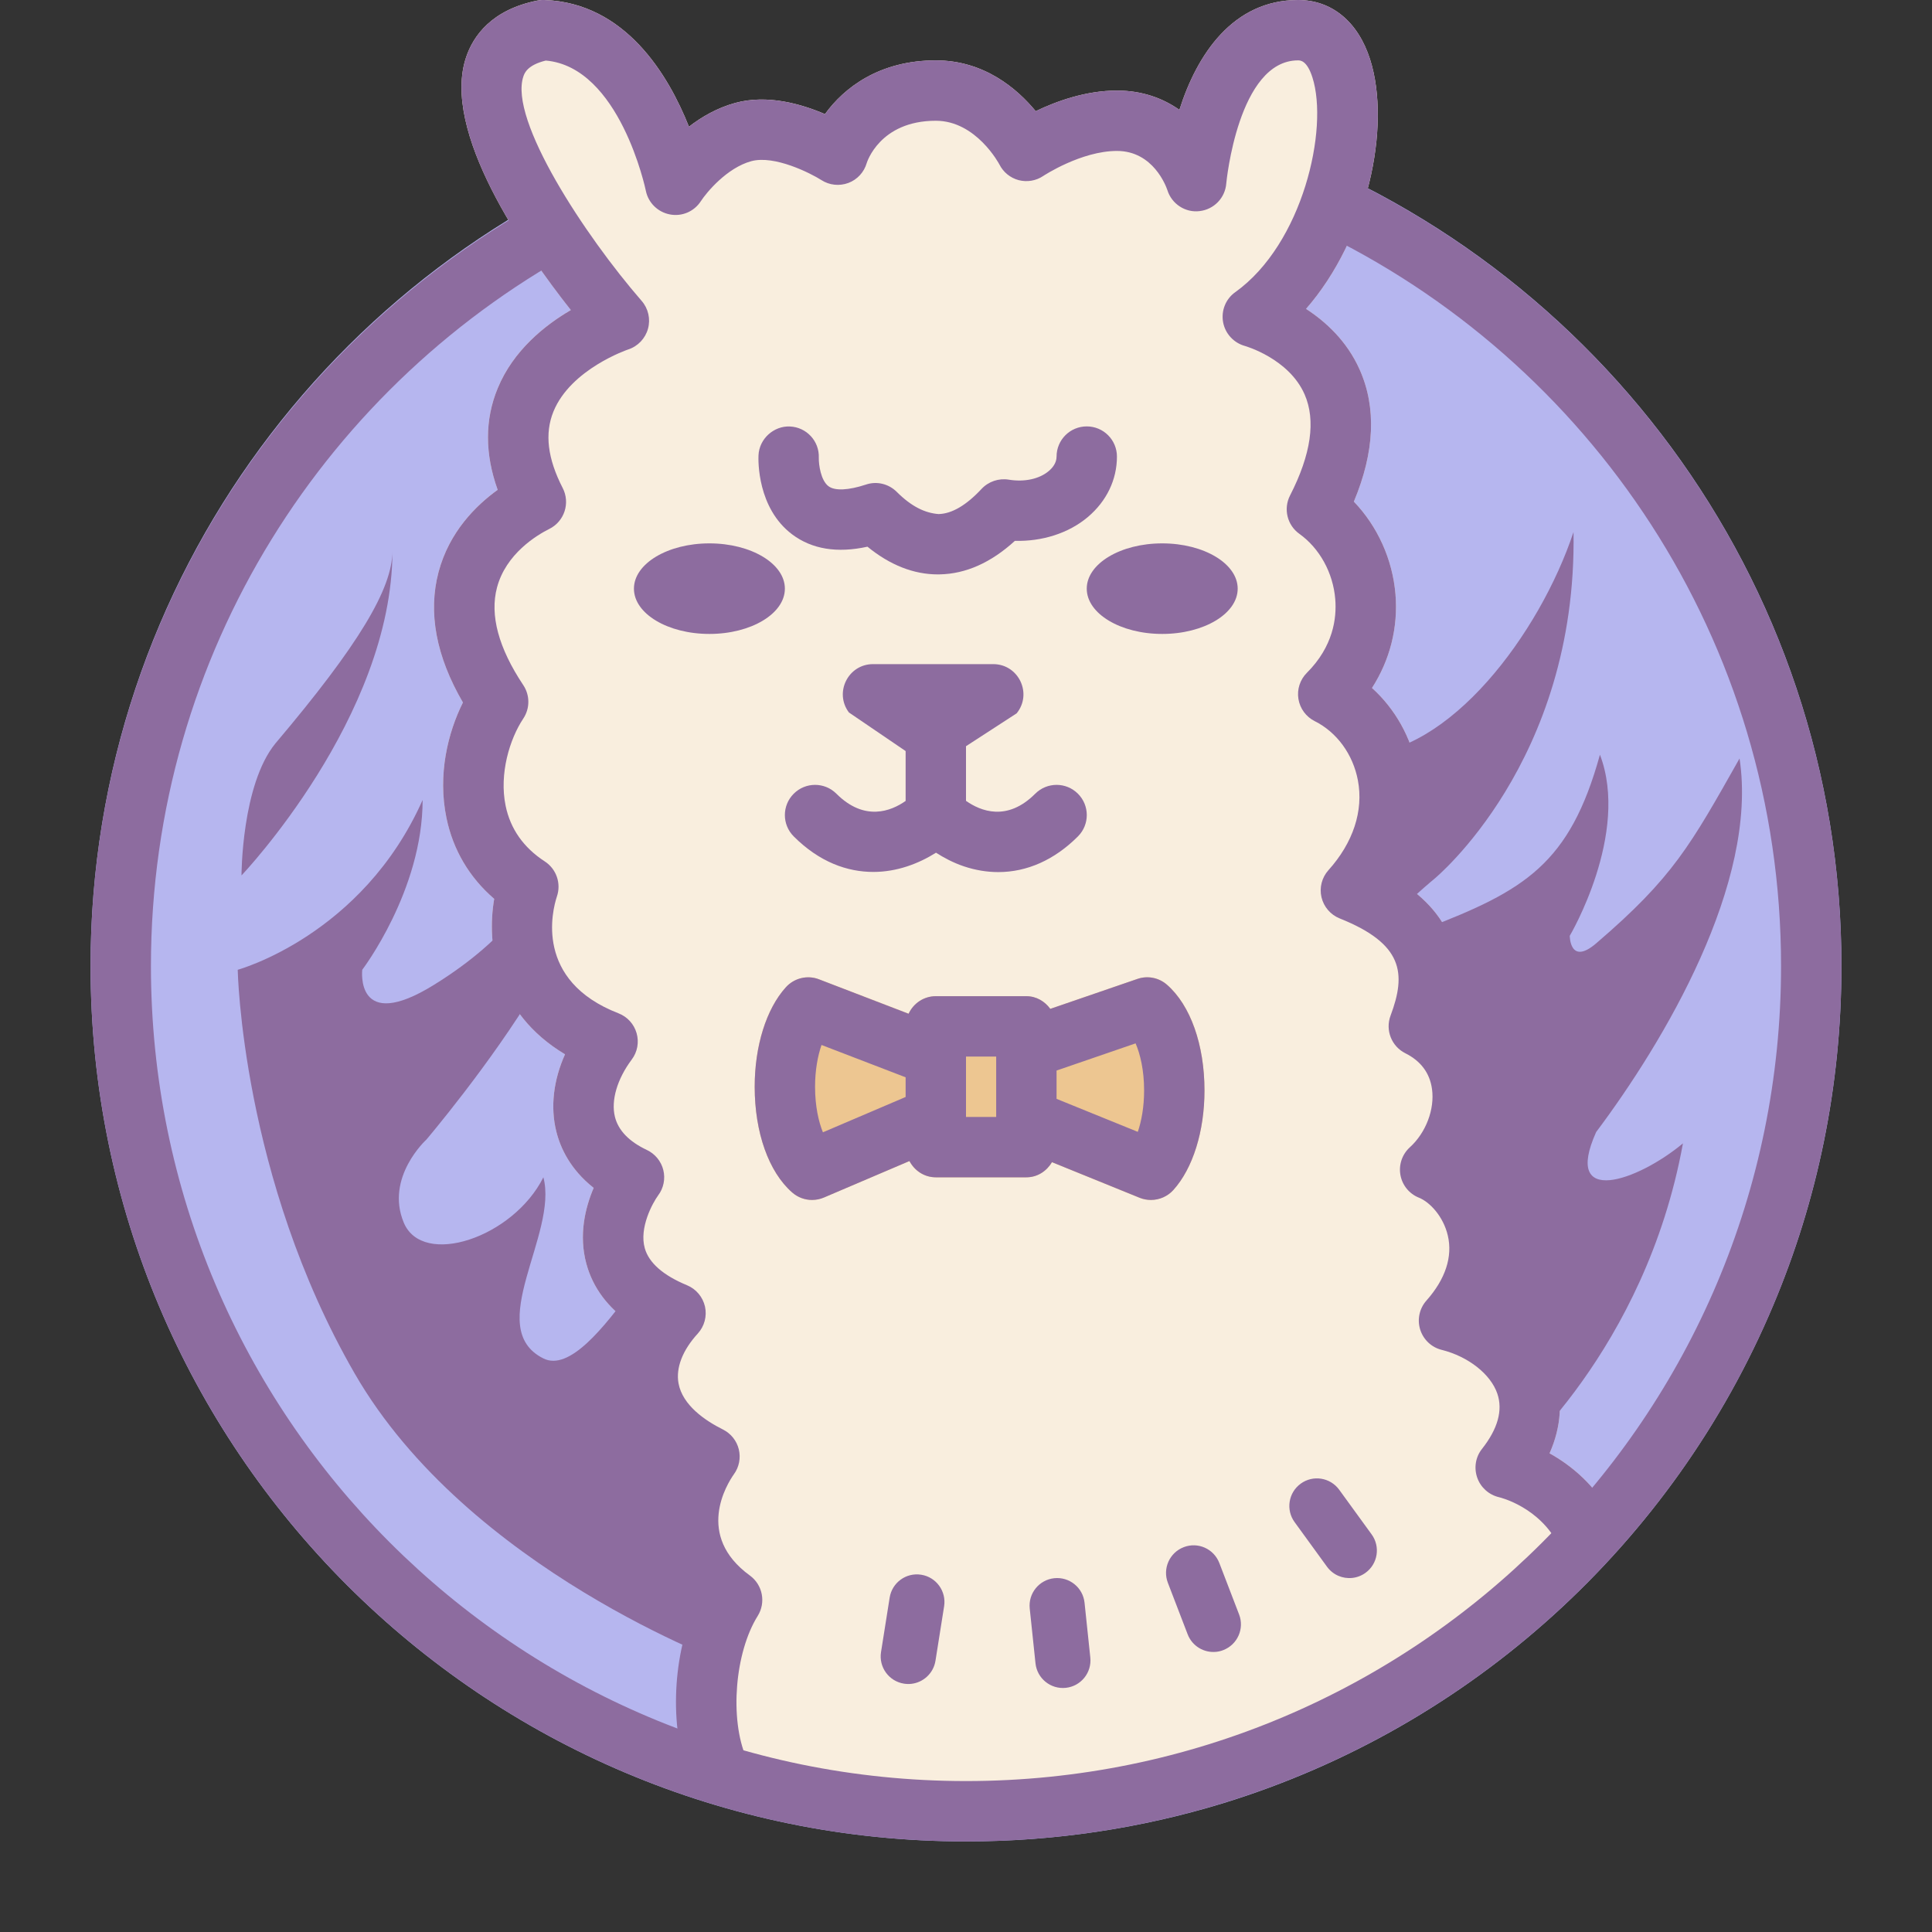 <svg xmlns="http://www.w3.org/2000/svg"  viewBox="0 0 64 64" width="128px" height="128px" baseProfile="basic"><rect x="0" y="0" width="64" height="64" fill="#333333" stroke="none"/><path fill="#b6b6ef" d="M41.003,4.431c-0.199,0.169-0.411,0.332-0.649,0.482c-0.012,0.008-0.028,0.019-0.041,0.027 c-0.186,0.383-0.433,0.826-0.527,0.987c-0.556,0.954-1.321,1.699-2.187,2.359c-1.742,1.329-3.8,2.051-5.974,2.262 c-2.243,0.218-4.597-0.347-6.236-1.979c-0.917-0.913-1.138-2.052-1.726-3.118c0.05,0.114-0.002,0.093-0.479-0.578 c-0.09-0.127-0.167-0.272-0.236-0.426C11.364,8.25,3,19.142,3,32c0,16.02,12.98,29,29,29c2.96,0,5.81-0.44,8.5-1.26 c8.25-2.53,14.93-8.63,18.24-16.5C60.2,39.78,61,35.99,61,32C61,19.124,52.612,8.219,41.003,4.431z"/><path fill="#f9eede" d="M24,59c-0.83-0.296-1.749-3.997-0.999-5.756c-1.446-1.468-1.389-3.292-0.837-4.632 c-1.128-0.811-1.529-1.734-1.656-2.423c-0.145-0.78-0.003-1.585,0.399-2.343c-0.769-0.523-1.265-1.186-1.481-1.977 c-0.264-0.962-0.037-1.871,0.24-2.52c-0.772-0.608-1.102-1.32-1.238-1.871c-0.201-0.807-0.095-1.698,0.289-2.554 c-2.308-1.38-2.605-3.638-2.346-5.149c-0.822-0.708-1.364-1.623-1.582-2.682c-0.296-1.433,0.047-2.824,0.546-3.823 c-0.891-1.532-1.162-2.984-0.807-4.323c0.352-1.322,1.23-2.198,1.958-2.722c-0.428-1.194-0.429-2.323,0.001-3.364 c0.519-1.26,1.571-2.094,2.423-2.591c-1.555-1.966-4.307-5.923-3.466-8.385c0.232-0.684,0.831-1.562,2.359-1.867 c0.077-0.016,0.155-0.023,0.233-0.019c2.68,0.099,4.104,2.481,4.786,4.198c0.421-0.326,0.938-0.625,1.539-0.789 c1.058-0.289,2.188,0.037,2.967,0.372C27.964,2.902,29.135,2,31,2c1.606,0,2.698,0.942,3.309,1.683C34.979,3.36,35.961,3,37,3 c0.847,0,1.531,0.261,2.07,0.639C39.651,1.802,40.844,0,43,0c1.115,0,1.984,0.715,2.384,1.961 c0.717,2.239-0.087,5.945-2.12,8.271c0.648,0.42,1.353,1.062,1.775,2.008c0.563,1.263,0.499,2.731-0.191,4.377 c0.781,0.812,1.282,1.909,1.379,3.069c0.091,1.104-0.182,2.175-0.778,3.104c0.763,0.688,1.3,1.637,1.499,2.691 c0.236,1.245-0.007,2.507-0.687,3.649c2.045,1.24,2.265,2.959,1.914,4.442c0.686,0.561,1.118,1.331,1.243,2.233 c0.129,0.938-0.092,1.914-0.591,2.736c0.515,0.508,0.905,1.188,1.079,1.927c0.223,0.94,0.088,1.909-0.378,2.816 c0.94,0.524,1.652,1.318,1.966,2.236c0.287,0.843,0.227,1.745-0.163,2.623c0.701,0.39,1.543,1.055,2.095,2.155 c0.248,0.494,0.048,1.095-0.445,1.342C52.489,51.893,38,64,24,59z"/><path fill="#8d6c9f" d="M50,48.5c0,0,4.5-3.75,5.75-10.625c-1.5,1.25-4,2.125-2.875-0.375c2.25-3,5.375-8.25,4.75-12.375 C56,28,55.43,29.06,52.875,31.25C52,32,52,31,52,31s2-3.375,1-6c-1,3.625-2.5,4.5-5.75,5.75s0.25-1.625,0.25-1.625 s4.75-3.875,4.625-11.5C51,21,48,25,45,25c0,0,0.969,6.938,2,9C49,38,50,48.5,50,48.5"/><path fill="#8d6c9f" d="M7.875,32.125C7.875,32.125,12,31,14,26.5c0,3-2,5.625-2,5.625s-0.25,2.125,2.375,0.5 s3.25-3.125,3.25-3.125s-0.125,1,0.125,3.25c-1.5,2.5-3.625,5-3.625,5S12.75,39,13.375,40.5S17,41,18,39c0.5,1.875-2,5,0,6 c0.856,0.428,2-1,3-2.375C22,46,23,50,23,50l1.125,5.125c0,0-8.625-3.125-12.375-9.625S7.875,32.125,7.875,32.125z"/><path fill="#8d6c9f" d="M23.8,59.625c-0.387,0-0.756-0.227-0.919-0.604c-0.706-1.643-0.63-4.018,0.12-5.776 c-1.446-1.468-1.389-3.292-0.837-4.632c-1.128-0.811-1.529-1.734-1.656-2.423c-0.145-0.78-0.003-1.585,0.399-2.343 c-0.769-0.523-1.265-1.186-1.481-1.977c-0.264-0.962-0.037-1.871,0.24-2.52c-0.772-0.608-1.102-1.32-1.238-1.871 c-0.201-0.807-0.095-1.698,0.289-2.554c-2.308-1.38-2.605-3.638-2.346-5.149c-0.822-0.708-1.364-1.623-1.582-2.682 c-0.296-1.433,0.047-2.824,0.546-3.823c-0.891-1.532-1.162-2.984-0.807-4.323c0.352-1.322,1.23-2.198,1.958-2.722 c-0.428-1.194-0.429-2.323,0.001-3.364c0.519-1.26,1.571-2.094,2.423-2.591c-1.555-1.966-4.307-5.923-3.466-8.385 c0.232-0.684,0.831-1.562,2.359-1.867c0.077-0.016,0.155-0.023,0.233-0.019c2.68,0.099,4.104,2.481,4.786,4.198 c0.421-0.326,0.938-0.625,1.539-0.789c1.058-0.289,2.188,0.037,2.967,0.372C27.964,2.902,29.135,2,31,2 c1.606,0,2.698,0.942,3.309,1.683C34.979,3.36,35.961,3,37,3c0.847,0,1.531,0.261,2.07,0.639C39.651,1.802,40.844,0,43,0 c1.115,0,1.984,0.715,2.384,1.961c0.717,2.239-0.087,5.945-2.12,8.271c0.648,0.42,1.353,1.062,1.775,2.008 c0.563,1.263,0.499,2.731-0.191,4.377c0.781,0.812,1.282,1.909,1.379,3.069c0.091,1.104-0.182,2.175-0.778,3.104 c0.763,0.688,1.3,1.637,1.499,2.691c0.236,1.245-0.007,2.507-0.687,3.649c2.045,1.24,2.265,2.959,1.914,4.442 c0.686,0.561,1.118,1.331,1.243,2.233c0.129,0.938-0.092,1.914-0.591,2.736c0.515,0.508,0.905,1.188,1.079,1.927 c0.223,0.94,0.088,1.909-0.378,2.816c0.94,0.524,1.652,1.318,1.966,2.236c0.287,0.843,0.227,1.745-0.163,2.623 c0.701,0.39,1.543,1.055,2.095,2.155c0.248,0.494,0.048,1.095-0.445,1.342c-0.491,0.249-1.095,0.048-1.342-0.445 c-0.637-1.27-1.928-1.585-1.982-1.598c-0.333-0.078-0.607-0.321-0.721-0.645s-0.058-0.683,0.154-0.951 c0.527-0.667,0.699-1.284,0.511-1.835c-0.221-0.646-0.961-1.229-1.843-1.45c-0.34-0.084-0.61-0.341-0.713-0.675 c-0.104-0.334-0.024-0.698,0.208-0.959c0.629-0.708,0.873-1.453,0.707-2.156c-0.148-0.63-0.594-1.106-0.956-1.251 c-0.32-0.128-0.552-0.412-0.613-0.751c-0.061-0.339,0.057-0.686,0.312-0.918c0.532-0.483,0.827-1.259,0.734-1.93 c-0.073-0.53-0.37-0.929-0.884-1.186c-0.458-0.229-0.669-0.767-0.489-1.246c0.526-1.402,0.419-2.379-1.685-3.22 c-0.304-0.122-0.528-0.384-0.603-0.702s0.012-0.652,0.23-0.896c0.82-0.911,1.167-1.969,0.976-2.977 c-0.163-0.861-0.697-1.594-1.43-1.96c-0.287-0.144-0.488-0.417-0.54-0.734s0.053-0.64,0.28-0.867 c0.872-0.872,0.992-1.809,0.94-2.441c-0.072-0.874-0.518-1.683-1.189-2.163c-0.403-0.288-0.535-0.828-0.309-1.27 c0.698-1.363,0.86-2.49,0.482-3.351c-0.521-1.188-1.964-1.599-1.978-1.603c-0.372-0.103-0.654-0.411-0.722-0.791 c-0.067-0.379,0.087-0.765,0.4-0.988c2.247-1.605,3.103-5.423,2.56-7.115C43.296,2,43.073,2,43,2 c-1.983,0-2.375,4.034-2.378,4.075c-0.036,0.479-0.406,0.863-0.884,0.918c-0.468,0.06-0.925-0.236-1.067-0.695 C38.629,6.173,38.203,5,37,5c-1.182,0-2.428,0.82-2.44,0.828c-0.239,0.162-0.535,0.211-0.813,0.14 c-0.278-0.073-0.512-0.263-0.641-0.521C33.101,5.438,32.342,4,31,4c-1.863,0-2.285,1.389-2.289,1.402 c-0.088,0.304-0.313,0.548-0.609,0.659c-0.297,0.109-0.626,0.076-0.893-0.096c-0.357-0.227-1.553-0.834-2.321-0.626 c-0.808,0.22-1.48,1.032-1.672,1.326c-0.221,0.342-0.627,0.516-1.026,0.438c-0.398-0.076-0.714-0.384-0.795-0.781 c-0.008-0.042-0.863-4.102-3.315-4.316c-0.614,0.15-0.706,0.42-0.742,0.525c-0.49,1.437,2.048,5.286,3.918,7.437 c0.22,0.253,0.299,0.6,0.209,0.924c-0.09,0.323-0.336,0.58-0.654,0.684c-0.017,0.005-1.902,0.647-2.477,2.056 c-0.297,0.729-0.196,1.558,0.307,2.536c0.122,0.237,0.144,0.514,0.061,0.768s-0.264,0.465-0.503,0.584 c-0.423,0.211-1.438,0.824-1.735,1.941c-0.243,0.915,0.05,2.003,0.87,3.234c0.224,0.336,0.224,0.773,0,1.109 c-0.448,0.673-0.803,1.826-0.585,2.887c0.158,0.768,0.595,1.389,1.298,1.845c0.385,0.251,0.55,0.73,0.4,1.165 c-0.148,0.45-0.757,2.783,2.041,3.866c0.292,0.113,0.514,0.356,0.6,0.657c0.087,0.301,0.027,0.625-0.161,0.875 c-0.483,0.646-0.691,1.354-0.557,1.897c0.112,0.451,0.469,0.82,1.058,1.098c0.272,0.129,0.472,0.372,0.545,0.664 c0.072,0.292,0.01,0.601-0.171,0.841c-0.185,0.254-0.634,1.073-0.443,1.749c0.137,0.486,0.607,0.899,1.401,1.228 c0.301,0.125,0.522,0.389,0.594,0.707c0.07,0.319-0.019,0.652-0.239,0.893c-0.506,0.552-0.732,1.138-0.638,1.65 c0.134,0.723,0.874,1.23,1.473,1.529c0.263,0.132,0.455,0.372,0.524,0.657c0.069,0.286,0.01,0.588-0.163,0.825 c-0.228,0.323-1.293,2.028,0.529,3.354c0.425,0.309,0.538,0.894,0.26,1.339c-0.757,1.212-0.935,3.408-0.379,4.699 c0.218,0.508-0.017,1.096-0.523,1.314C24.066,59.599,23.932,59.625,23.8,59.625z"/><path fill="#8d6c9f" d="M8,29c0,0,0-3,1.125-4.375C11.875,21.375,13,19.5,13,18.25C13,23.75,8,29,8,29z"/><path fill="#edc691" d="M39.9,36.12c0,1.35-0.38,2.58-1.03,3.3c-0.19,0.21-0.47,0.33-0.74,0.33 c-0.13,0-0.26-0.02-0.38-0.07l-2.9-1.18C34.67,38.79,34.37,39,34,39h-3c-0.38,0-0.71-0.22-0.87-0.54l-2.84,1.21 c-0.12,0.05-0.26,0.08-0.39,0.08c-0.24,0-0.47-0.08-0.66-0.25C25.46,38.82,25,37.51,25,36c0-1.35,0.38-2.58,1.03-3.29 c0.28-0.31,0.72-0.42,1.1-0.27l2.97,1.14C30.26,33.24,30.6,33,31,33h3c0.33,0,0.61,0.17,0.79,0.42l2.88-0.99 c0.34-0.12,0.72-0.05,0.99,0.19C39.44,33.3,39.9,34.61,39.9,36.12z"/><path fill="#8d6c9f" d="M26.24,17.701c0.655,0.493,1.494,0.629,2.496,0.409c0.746,0.609,1.529,0.918,2.334,0.918 c0.019,0,0.036,0,0.055-0.001c0.867-0.015,1.705-0.389,2.495-1.111c0.884,0.025,1.772-0.243,2.418-0.79 C36.658,16.601,37,15.89,37,15.125c0-0.553-0.447-1-1-1s-1,0.447-1,1c0,0.215-0.139,0.377-0.254,0.475 c-0.315,0.269-0.813,0.375-1.332,0.289c-0.328-0.053-0.666,0.06-0.896,0.304c-0.51,0.547-0.99,0.828-1.429,0.836 c-0.442-0.035-0.888-0.241-1.383-0.735c-0.268-0.268-0.664-0.364-1.023-0.241c-0.574,0.189-1.024,0.213-1.236,0.055 c-0.257-0.19-0.328-0.718-0.323-0.945c0.021-0.549-0.406-1.012-0.956-1.035c-0.531-0.025-1.018,0.404-1.042,0.956 C25.118,15.258,25.084,16.829,26.24,17.701z"/><ellipse cx="23.5" cy="19.5" fill="#8d6c9f" rx="2.5" ry="1.5"/><ellipse cx="38.5" cy="19.5" fill="#8d6c9f" rx="2.5" ry="1.5"/><path fill="#8d6c9f" d="M34.293,26.293c-0.933,0.934-1.811,0.575-2.293,0.236v-1.81l1.678-1.089 c0.53-0.654,0.065-1.63-0.777-1.63h-3.98c-0.825,0-1.295,0.943-0.799,1.602L30,24.88v1.652c-0.481,0.339-1.363,0.69-2.293-0.239 c-0.391-0.391-1.023-0.391-1.414,0s-0.391,1.023,0,1.414c0.856,0.856,1.778,1.177,2.638,1.177c0.778,0,1.495-0.272,2.075-0.637 c0.258,0.163,0.559,0.329,0.928,0.453c0.381,0.127,0.762,0.189,1.137,0.189c0.948,0,1.857-0.401,2.637-1.182 c0.391-0.391,0.391-1.023,0-1.414S34.684,25.902,34.293,26.293z"/><g><path fill="#8d6c9f" d="M44.282,5.735c-0.125,0.667-0.369,1.306-0.732,1.87C52.681,11.933,59,21.223,59,32 c0,14.912-12.088,27-27,27S5,46.912,5,32c0-10.367,5.847-19.36,14.419-23.883c-0.635-0.357-1.142-0.852-1.522-1.431 C9.018,11.642,3,21.109,3,32c0,16.016,12.984,29,29,29s29-12.984,29-29C61,20.376,54.157,10.359,44.282,5.735z"/></g><g><path fill="#8d6c9f" d="M34.924,52.28c-0.502,0.053-0.865,0.502-0.813,1.003l0.191,1.816 c0.053,0.501,0.501,0.865,1.003,0.813c0.502-0.053,0.865-0.502,0.813-1.003l-0.191-1.816 C35.875,52.592,35.426,52.228,34.924,52.28z M40.392,51.777c-0.181-0.471-0.709-0.708-1.18-0.525 c-0.47,0.181-0.706,0.709-0.525,1.18l0.655,1.705c0.151,0.395,0.546,0.624,0.947,0.582c0.078-0.008,0.156-0.026,0.233-0.057 c0.47-0.181,0.706-0.709,0.525-1.18L40.392,51.777z M44.363,49.35c-0.297-0.409-0.869-0.498-1.275-0.202 c-0.409,0.296-0.499,0.868-0.202,1.275l1.073,1.477c0.2,0.274,0.521,0.404,0.835,0.371c0.154-0.016,0.306-0.072,0.44-0.169 c0.409-0.296,0.499-0.868,0.202-1.275L44.363,49.35z M30.516,52.165c-0.498-0.08-0.966,0.26-1.045,0.759l-0.286,1.804 c-0.079,0.499,0.261,0.966,0.759,1.045c0.081,0.013,0.161,0.015,0.239,0.007c0.4-0.042,0.74-0.349,0.806-0.766l0.286-1.804 C31.354,52.712,31.014,52.243,30.516,52.165z"/></g><g><path fill="#8d6c9f" d="M38.658,32.622c-0.27-0.237-0.646-0.311-0.983-0.192l-2.882,0.99C34.611,33.172,34.332,33,34,33h-3 c-0.402,0-0.743,0.24-0.902,0.582l-2.966-1.14c-0.385-0.15-0.825-0.044-1.102,0.265C25.385,33.422,25,34.653,25,36 c0,1.515,0.465,2.824,1.243,3.503c0.186,0.162,0.42,0.247,0.657,0.247c0.133,0,0.267-0.026,0.393-0.08l2.833-1.209 C30.294,38.777,30.616,39,31,39h3c0.367,0,0.674-0.207,0.848-0.502l2.903,1.179c0.122,0.049,0.249,0.073,0.376,0.073 c0.277,0,0.55-0.116,0.743-0.331c0.646-0.716,1.03-1.947,1.03-3.294C39.9,34.612,39.437,33.303,38.658,32.622z M27.26,37.509 C27.118,37.159,27,36.647,27,36c0-0.551,0.09-1.027,0.214-1.384L30,35.687v0.652L27.26,37.509z M33,37h-1v-0.002 c0-0.001,0-0.003,0-0.004V35h1V37z M37.691,37.494L35,36.401v-0.938l2.618-0.9c0.151,0.351,0.282,0.882,0.282,1.562 C37.9,36.668,37.813,37.139,37.691,37.494z"/></g></svg>